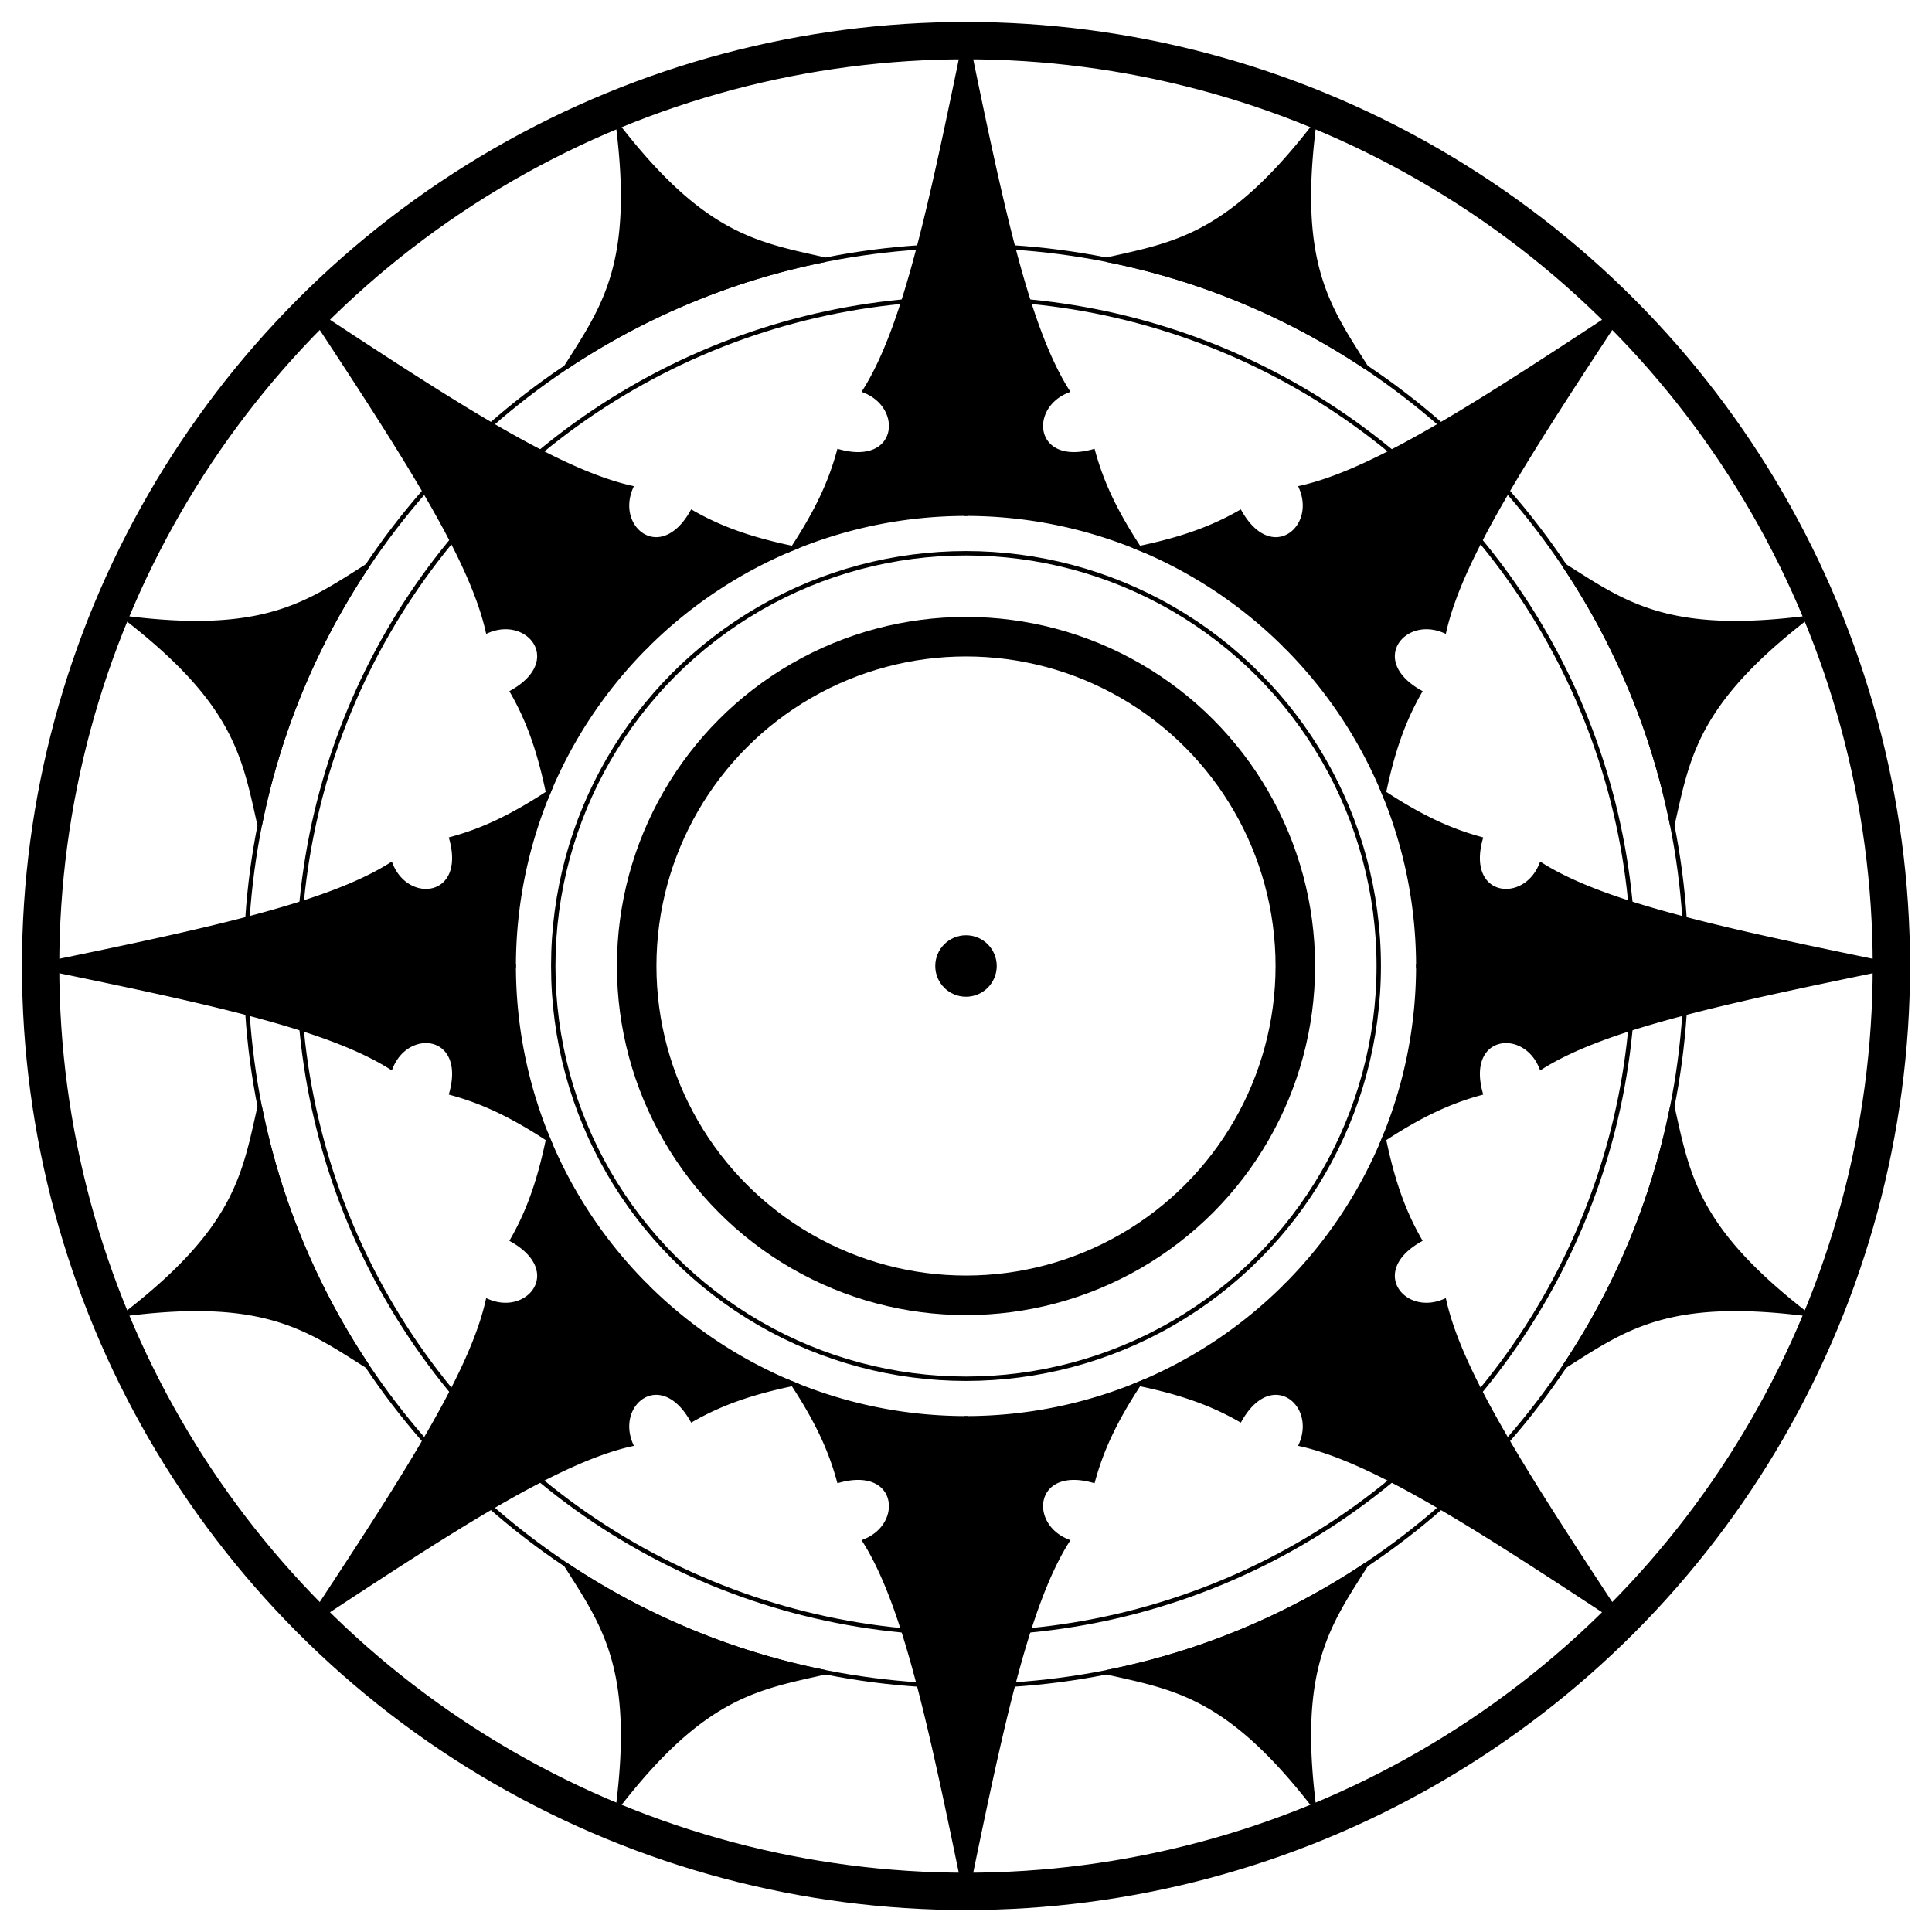 <svg xmlns="http://www.w3.org/2000/svg" xmlns:xlink="http://www.w3.org/1999/xlink" width="440" height="440" viewBox="-220 -220 440 440">
  <g class="rose">
    <g id="e">
      <g id="d">
        <g id="c">
          <use xlink:href="#a" transform="rotate(11.25)" id="b"/>
          <use xlink:href="#b" transform="rotate(22.5)"/>
        </g>
        <use xlink:href="#c" transform="rotate(45)"/>
      </g>
      <use xlink:href="#d" transform="rotate(90)"/>
    </g>
    <use xlink:href="#e" transform="scale(-1)"/>
    <circle r="7" fill="#000000"/>
    <g fill="none" stroke="#000000" stroke-width="8">
      <circle r="75"/>
      <circle r="211"/>
    </g>
    <g stroke="#000000" fill="none">
      <circle r="71"/>
      <circle r="79"/>
      <circle r="94"/>
      <circle r="152"/>
      <circle r="164"/>
      <circle r="207"/>
    </g>
    <g id="i">
      <g id="h">
        <g id="g">
          <path d="M39.416 95.16c-5.766 8.79-8.656 15.34-10.486 22.02-13.69-3.75-15.39 9.97-5.89 13.82-9.33 14.8-15.2 42.93-23.04 81V103a103 103 0 0 0 39.416-7.84z" fill="#000000" stroke="#000000" id="f"/>
          <use xlink:href="#f" fill="#616161" transform="scale(-1 1)"/>
          <path d="M-91.114 136.361a164 164 0 0 0 59.119 24.488c-15.638 3.536-27.712 5.245-47.221 30.394 3.988-31.578-3.34-41.324-11.898-54.882z" fill="#000000" stroke="#000000"/>
        </g>
        <use xlink:href="#g" transform="rotate(45)"/>
      </g>
      <use xlink:href="#h" transform="rotate(90)"/>
    </g>
    <use xlink:href="#i" transform="scale(-1)"/>
  </g>
</svg>
